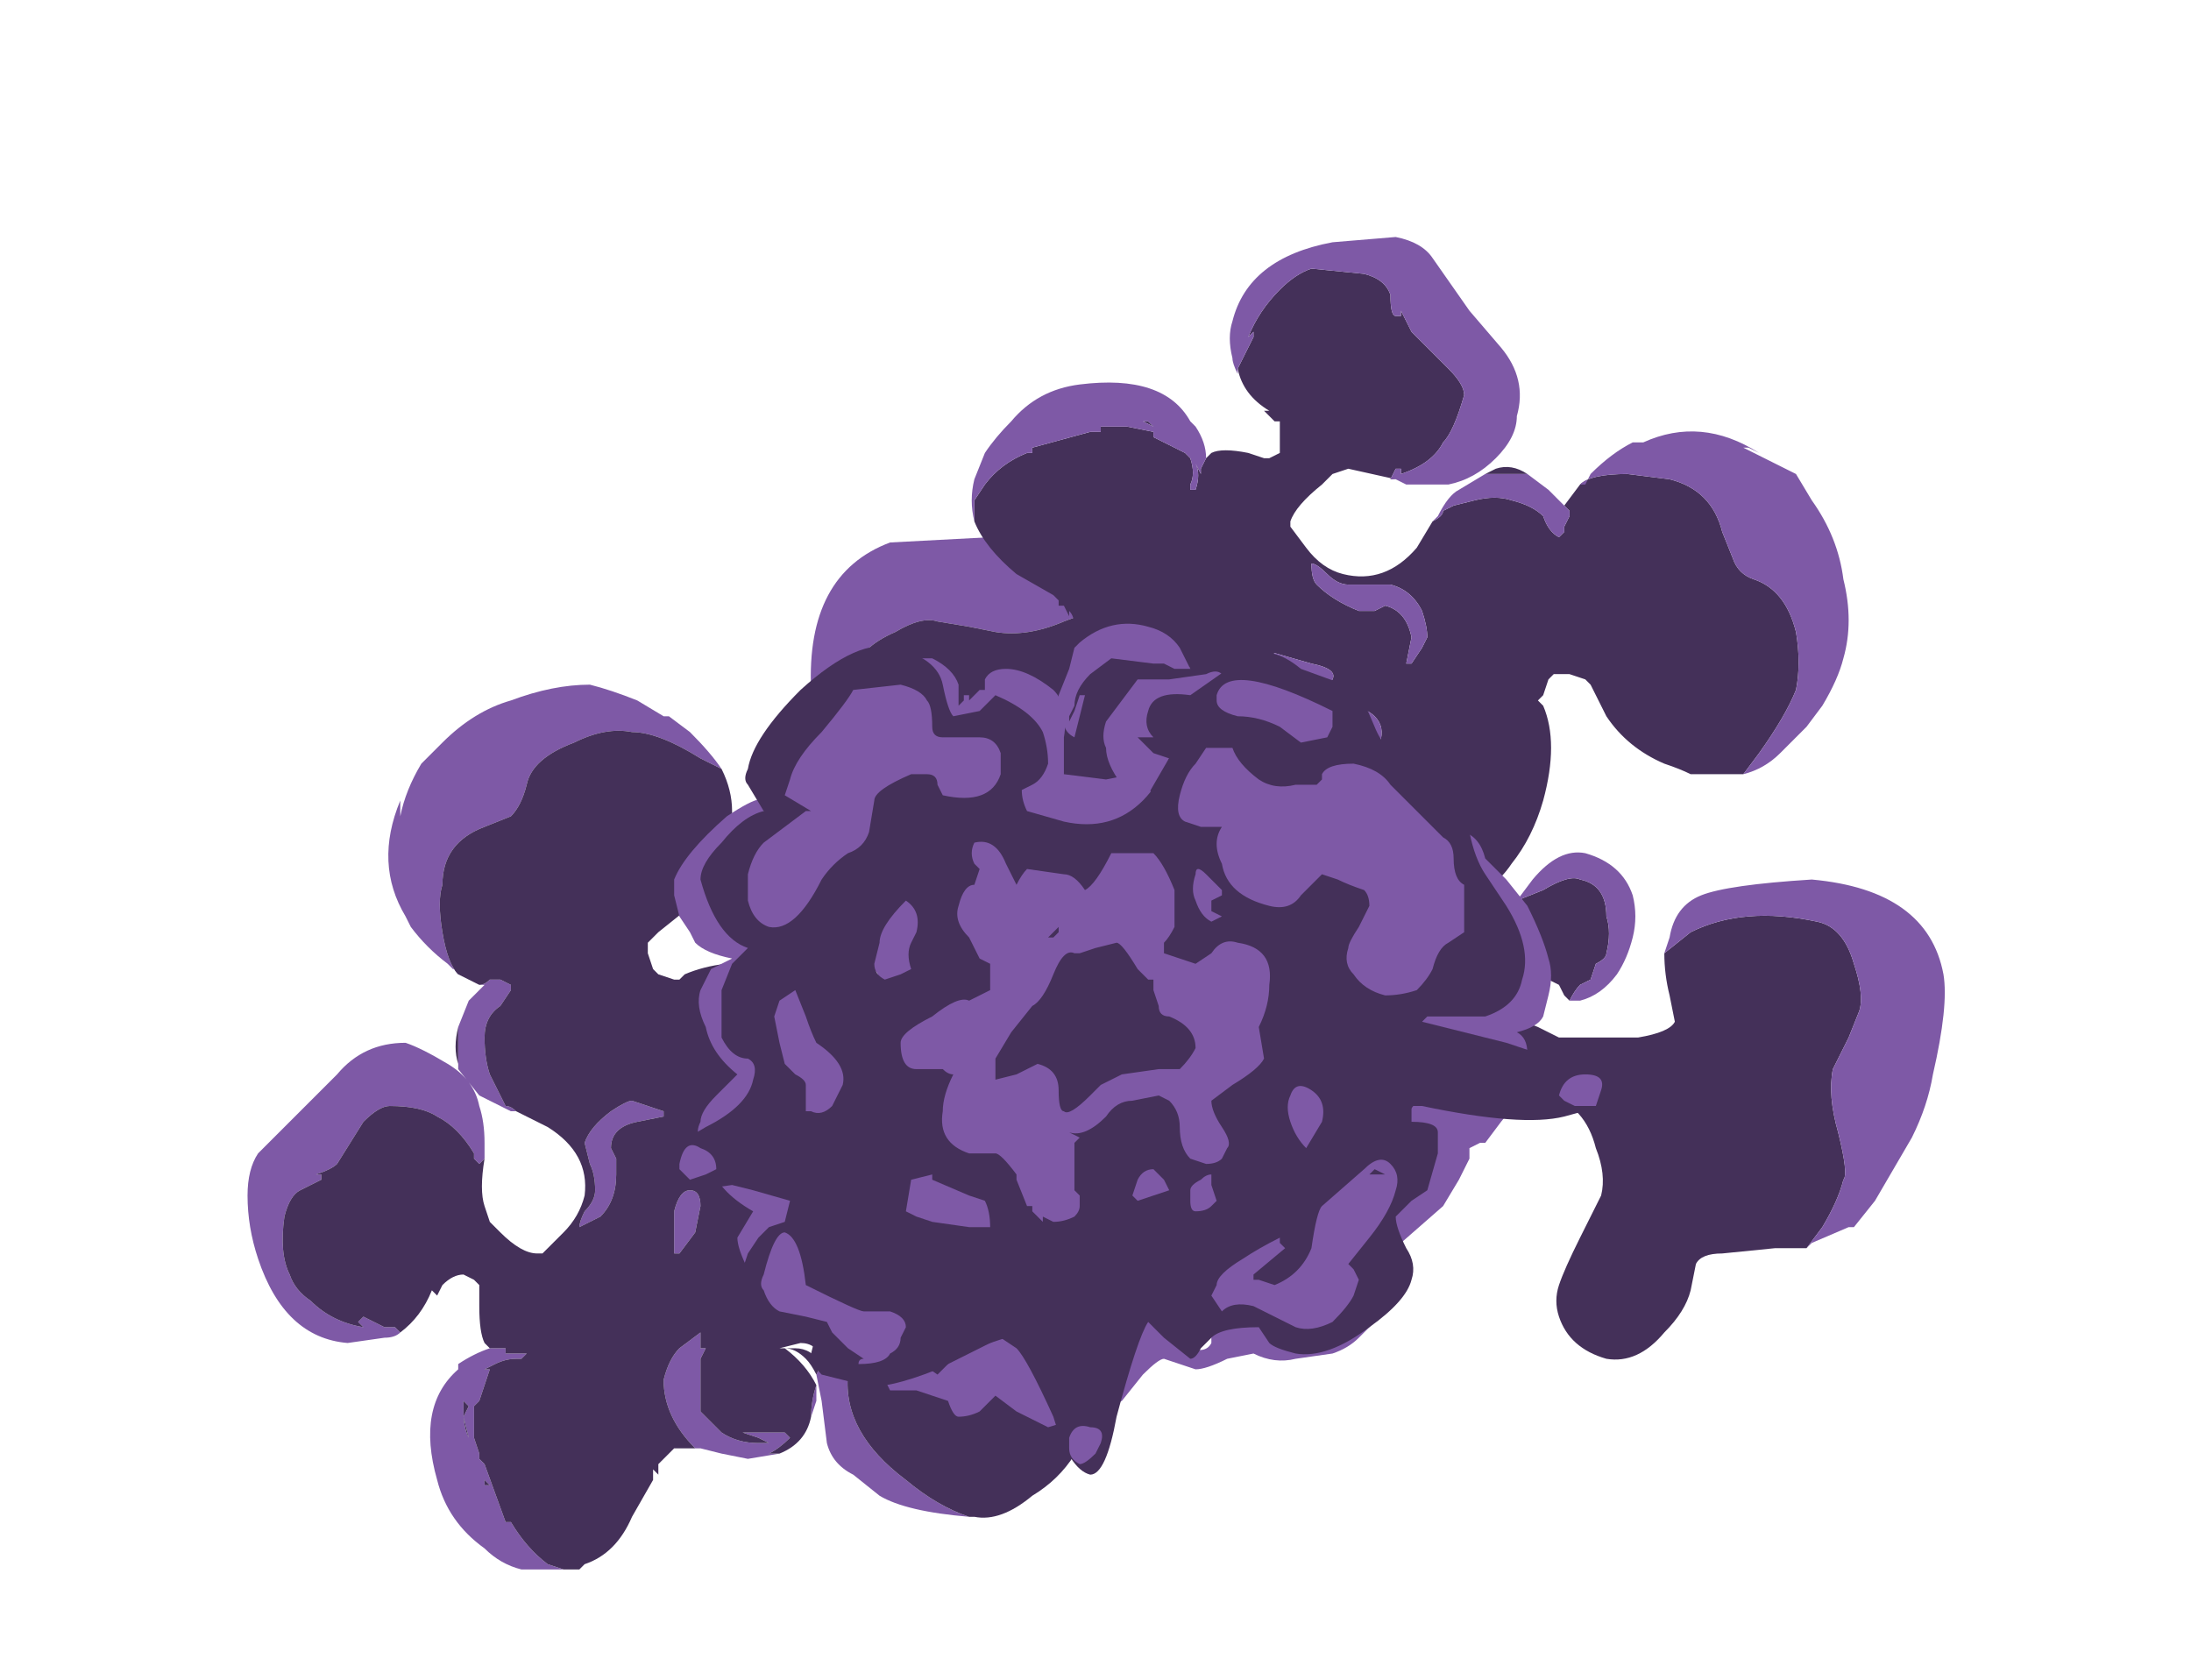 <?xml version="1.0" encoding="UTF-8" standalone="no"?>
<svg xmlns:ffdec="https://www.free-decompiler.com/flash" xmlns:xlink="http://www.w3.org/1999/xlink" ffdec:objectType="frame" height="111.65px" width="145.6px" xmlns="http://www.w3.org/2000/svg">
  <g transform="matrix(1.0, 0.0, 0.0, 1.0, 73.85, 67.9)">
    <use ffdec:characterId="667" height="12.7" transform="matrix(7.0, 0.0, 0.0, 7.0, -57.4, -52.15)" width="16.1" xlink:href="#shape0"/>
  </g>
  <defs>
    <g id="shape0" transform="matrix(1.0, 0.0, 0.0, 1.0, 8.2, 7.45)">
      <path d="M-1.95 -1.95 L-2.05 -1.95 Q-2.35 -1.95 -2.5 -2.2 -2.65 -2.45 -2.85 -3.15 -2.9 -4.25 -2.1 -4.55 L-1.15 -4.6 0.65 -3.7 -0.05 -3.95 -0.45 -3.8 Q-0.8 -3.65 -1.1 -3.7 L-1.35 -3.75 -1.65 -3.8 Q-1.8 -3.85 -2.05 -3.7 -2.4 -3.55 -2.45 -3.3 -2.5 -2.6 -2.15 -2.15 L-1.95 -1.95 M0.4 0.0 L0.55 0.15 0.7 0.6 0.4 0.3 -0.85 0.05 Q-1.1 0.25 -1.15 0.7 L-1.2 1.1 -1.4 1.3 -1.35 1.6 -1.35 1.65 -1.5 1.6 -1.55 1.4 -1.6 1.15 -1.5 1.0 -1.4 0.55 Q-1.35 -0.15 -0.95 -0.4 L-0.45 -0.45 0.4 0.0 M-1.35 4.7 Q-1.95 4.65 -2.2 4.5 L-2.45 4.3 Q-2.65 4.2 -2.7 4.0 L-2.75 3.6 -2.8 3.35 -2.75 3.25 -2.75 3.2 Q-2.65 3.05 -2.45 2.95 L-2.3 3.05 Q-2.45 3.15 -2.5 3.35 -2.55 3.9 -1.95 4.35 -1.65 4.6 -1.35 4.7 M-2.8 3.45 L-2.8 3.6 -2.85 3.75 Q-2.85 3.6 -2.8 3.45 M-3.15 4.1 L-3.45 4.15 -3.7 4.1 -3.9 4.05 -3.95 4.05 Q-4.25 3.75 -4.25 3.4 -4.2 3.2 -4.1 3.1 L-3.9 2.95 -3.9 3.1 -3.85 3.1 -3.9 3.2 -3.9 3.7 -3.7 3.9 Q-3.55 4.0 -3.35 4.0 L-3.25 4.0 -3.35 3.95 -3.5 3.9 -3.1 3.9 -3.05 3.95 Q-3.15 4.05 -3.25 4.1 L-3.15 4.1 M-5.05 5.2 L-5.6 5.2 Q-5.8 5.15 -5.95 5.0 -6.3 4.75 -6.4 4.35 -6.6 3.65 -6.2 3.3 L-6.2 3.25 Q-6.05 3.15 -5.9 3.1 L-5.75 3.1 -5.75 3.15 -5.55 3.15 -5.6 3.2 -5.65 3.2 Q-5.75 3.2 -5.85 3.25 L-5.95 3.3 -5.9 3.3 -6.0 3.6 -6.05 3.65 -6.05 3.95 -6.0 4.1 -6.0 4.15 -5.95 4.2 -5.75 4.75 -5.7 4.75 Q-5.55 5.0 -5.35 5.15 L-5.2 5.2 -5.05 5.2 M-6.75 2.95 Q-6.8 3.0 -6.9 3.0 L-7.25 3.05 Q-7.85 3.0 -8.1 2.25 -8.2 1.95 -8.2 1.65 -8.2 1.4 -8.1 1.25 L-7.35 0.5 Q-7.1 0.2 -6.7 0.2 -6.55 0.25 -6.3 0.4 -6.05 0.55 -6.0 0.8 -5.95 0.95 -5.95 1.15 L-5.95 1.3 -6.0 1.35 -6.05 1.3 -6.05 1.25 Q-6.2 1.0 -6.4 0.9 -6.55 0.8 -6.85 0.8 -6.95 0.8 -7.1 0.95 L-7.35 1.35 Q-7.4 1.4 -7.55 1.45 L-7.5 1.45 -7.5 1.5 -7.7 1.6 Q-7.8 1.65 -7.85 1.85 -7.9 2.2 -7.8 2.4 -7.75 2.55 -7.6 2.65 -7.4 2.85 -7.1 2.9 L-7.15 2.85 -7.1 2.8 -6.9 2.9 -6.8 2.9 -6.75 2.95 M-5.65 0.85 L-5.7 0.85 -6.0 0.7 -6.2 0.45 Q-6.2 0.35 -6.2 0.25 L-6.2 0.05 -6.1 -0.2 -5.95 -0.35 -6.0 -0.35 Q-5.95 -0.35 -5.9 -0.4 L-5.8 -0.4 -5.7 -0.35 -5.7 -0.3 -5.8 -0.15 Q-5.95 -0.05 -5.95 0.15 -5.95 0.35 -5.9 0.5 L-5.75 0.8 Q-5.7 0.8 -5.65 0.85 M-6.2 -0.45 L-6.2 -0.5 -6.25 -0.5 -6.3 -0.55 Q-6.5 -0.7 -6.65 -0.9 L-6.7 -1.0 Q-7.0 -1.5 -6.75 -2.1 L-6.75 -1.95 Q-6.7 -2.2 -6.55 -2.45 L-6.35 -2.65 Q-6.05 -2.95 -5.7 -3.05 -5.3 -3.2 -4.95 -3.2 -4.75 -3.15 -4.5 -3.05 L-4.25 -2.9 -4.2 -2.9 -4.0 -2.75 Q-3.8 -2.55 -3.7 -2.4 L-3.9 -2.5 Q-4.3 -2.75 -4.55 -2.75 -4.8 -2.8 -5.1 -2.65 -5.5 -2.5 -5.55 -2.25 -5.6 -2.05 -5.7 -1.95 L-5.95 -1.85 Q-6.35 -1.7 -6.35 -1.3 -6.4 -1.15 -6.35 -0.85 -6.3 -0.55 -6.2 -0.45 M-2.2 -0.45 L-2.4 -0.6 -2.0 -1.6 -1.65 -1.5 Q-1.4 -1.35 -1.35 -1.2 L-1.35 -1.1 Q-1.45 -1.15 -1.45 -1.2 L-2.2 -1.35 -2.35 -0.7 -2.2 -0.45 M-5.9 -0.4 L-5.9 -0.4 M-3.4 1.1 L-3.55 1.3 Q-3.7 1.35 -3.85 1.4 -3.8 1.2 -3.7 1.1 L-3.4 1.1 M-3.95 2.0 L-4.1 2.2 -4.15 2.2 -4.15 1.8 Q-4.1 1.6 -4.0 1.6 -3.9 1.6 -3.9 1.75 L-3.95 2.0 M-4.25 0.9 L-4.5 0.95 Q-4.75 1.0 -4.75 1.2 L-4.7 1.3 Q-4.7 1.4 -4.7 1.45 -4.7 1.7 -4.85 1.85 L-5.05 1.95 Q-5.05 1.9 -5.0 1.8 -4.9 1.7 -4.9 1.6 -4.9 1.45 -4.95 1.35 L-5.0 1.15 Q-4.95 1.0 -4.75 0.85 -4.6 0.75 -4.55 0.75 L-4.25 0.85 -4.25 0.9 M-6.15 3.75 L-6.1 3.65 -6.15 3.6 -6.15 3.7 Q-6.15 3.85 -6.1 3.95 L-6.15 3.75 M-5.95 4.35 L-5.95 4.4 -5.9 4.4 -5.95 4.35 -5.95 4.3 -5.95 4.35" fill="#7e59a6" fill-rule="evenodd" stroke="none"/>
      <path d="M-1.95 -1.95 L-2.15 -2.15 Q-2.5 -2.6 -2.45 -3.3 -2.4 -3.55 -2.05 -3.7 -1.8 -3.85 -1.65 -3.8 L-1.35 -3.75 -1.1 -3.7 Q-0.8 -3.65 -0.45 -3.8 L-0.05 -3.95 0.65 -3.7 0.75 -3.35 0.8 -2.9 Q0.85 -2.7 0.95 -2.65 L1.2 -2.7 1.65 -2.5 Q2.0 -2.25 1.95 -2.0 L1.35 -1.4 Q1.25 -1.4 0.9 -1.55 L0.45 -1.7 Q0.25 -1.7 0.0 -1.6 -0.4 -1.4 -0.4 -1.0 -0.45 -0.75 -0.35 -0.6 L0.4 0.0 -0.45 -0.45 -0.95 -0.4 Q-1.35 -0.15 -1.4 0.55 L-1.5 1.0 -1.6 1.15 -1.55 1.4 -1.5 1.6 -1.35 1.65 -1.35 1.6 -1.4 1.3 -1.2 1.1 -1.15 0.7 Q-1.1 0.25 -0.85 0.05 L0.4 0.3 0.7 0.6 0.8 1.1 Q0.7 1.6 0.1 1.9 L-0.15 3.55 Q-0.25 4.2 -0.75 4.5 -1.05 4.75 -1.3 4.7 L-1.35 4.7 Q-1.65 4.6 -1.95 4.35 -2.55 3.9 -2.5 3.35 -2.45 3.15 -2.3 3.05 L-2.45 2.95 Q-2.65 3.05 -2.75 3.2 L-2.75 3.25 -2.75 3.2 Q-2.8 3.05 -2.95 3.05 L-3.15 3.1 -3.0 3.1 Q-2.85 3.1 -2.75 3.25 L-2.8 3.35 Q-2.85 3.25 -2.9 3.2 -3.0 3.1 -3.1 3.1 -2.9 3.25 -2.8 3.45 -2.85 3.6 -2.85 3.75 -2.9 4.0 -3.15 4.1 L-3.25 4.1 Q-3.15 4.05 -3.05 3.95 L-3.1 3.9 -3.5 3.9 -3.35 3.95 -3.25 4.0 -3.35 4.0 Q-3.55 4.0 -3.7 3.9 L-3.9 3.7 -3.9 3.2 -3.85 3.1 -3.9 3.1 -3.9 2.95 -4.1 3.1 Q-4.2 3.2 -4.25 3.4 -4.25 3.75 -3.95 4.05 L-4.15 4.05 -4.3 4.2 -4.3 4.3 -4.35 4.25 -4.35 4.35 -4.55 4.7 Q-4.7 5.05 -5.0 5.15 L-5.05 5.2 -5.2 5.2 -5.35 5.15 Q-5.55 5.0 -5.7 4.75 L-5.75 4.75 -5.95 4.2 -6.0 4.15 -6.0 4.1 -6.05 3.95 -6.05 3.65 -6.0 3.6 -5.9 3.3 -5.95 3.3 -5.85 3.25 Q-5.75 3.2 -5.65 3.2 L-5.6 3.2 -5.55 3.15 -5.75 3.15 -5.75 3.1 -5.9 3.1 -5.95 3.05 Q-6.0 2.95 -6.0 2.7 L-6.0 2.5 -6.05 2.45 -6.15 2.4 Q-6.25 2.4 -6.35 2.5 L-6.4 2.6 -6.45 2.55 Q-6.55 2.8 -6.75 2.95 L-6.8 2.9 -6.9 2.9 -7.1 2.8 -7.15 2.85 -7.1 2.9 Q-7.4 2.85 -7.6 2.65 -7.75 2.55 -7.8 2.4 -7.9 2.2 -7.85 1.85 -7.8 1.65 -7.7 1.6 L-7.5 1.5 -7.5 1.45 -7.55 1.45 Q-7.4 1.4 -7.35 1.35 L-7.1 0.95 Q-6.95 0.8 -6.85 0.8 -6.55 0.8 -6.4 0.9 -6.2 1.0 -6.05 1.25 L-6.05 1.3 -6.0 1.35 -5.95 1.3 Q-6.0 1.6 -5.95 1.75 L-5.9 1.9 -5.8 2.0 Q-5.6 2.2 -5.45 2.2 L-5.4 2.2 -5.2 2.0 Q-5.05 1.85 -5.0 1.65 -4.95 1.25 -5.35 1.0 L-5.65 0.85 Q-5.7 0.8 -5.75 0.8 L-5.9 0.5 Q-5.95 0.35 -5.95 0.15 -5.95 -0.05 -5.8 -0.15 L-5.7 -0.3 -5.7 -0.35 -5.8 -0.4 -5.9 -0.4 Q-5.95 -0.35 -6.0 -0.35 L-6.2 -0.45 Q-6.3 -0.55 -6.35 -0.85 -6.4 -1.15 -6.35 -1.3 -6.35 -1.7 -5.95 -1.85 L-5.7 -1.95 Q-5.6 -2.05 -5.55 -2.25 -5.5 -2.5 -5.1 -2.65 -4.8 -2.8 -4.55 -2.75 -4.3 -2.75 -3.9 -2.5 L-3.7 -2.4 Q-3.6 -2.2 -3.6 -2.0 L-3.6 -1.95 -3.7 -1.65 Q-3.8 -1.25 -4.05 -1.05 L-4.3 -0.85 -4.4 -0.75 -4.4 -0.65 -4.35 -0.5 -4.3 -0.45 -4.15 -0.4 -4.1 -0.4 -4.05 -0.45 Q-3.7 -0.6 -3.2 -0.55 L-2.1 -0.3 -2.2 -0.45 -2.35 -0.7 -2.2 -1.35 -1.45 -1.2 Q-1.45 -1.15 -1.35 -1.1 L-1.35 -1.05 -1.45 -0.95 -1.55 -0.8 -1.4 -0.6 -1.35 -0.6 -1.2 -0.65 -1.0 -1.0 Q-0.95 -1.45 -1.1 -1.8 -1.2 -2.1 -1.25 -2.1 L-1.95 -1.95 M-6.2 0.45 L-6.2 0.4 Q-6.25 0.25 -6.2 0.05 L-6.2 0.25 Q-6.2 0.35 -6.2 0.45 M-5.9 -0.4 L-5.9 -0.4 M-3.95 2.0 L-3.9 1.75 Q-3.9 1.6 -4.0 1.6 -4.1 1.6 -4.15 1.8 L-4.15 2.2 -4.1 2.2 -3.95 2.0 M-3.4 1.1 L-3.7 1.1 Q-3.8 1.2 -3.85 1.4 -3.7 1.35 -3.55 1.3 L-3.4 1.1 M-4.25 0.9 L-4.25 0.85 -4.55 0.75 Q-4.6 0.75 -4.75 0.85 -4.95 1.0 -5.0 1.15 L-4.95 1.35 Q-4.9 1.45 -4.9 1.6 -4.9 1.7 -5.0 1.8 -5.05 1.9 -5.05 1.95 L-4.85 1.85 Q-4.7 1.7 -4.7 1.45 -4.7 1.4 -4.7 1.3 L-4.75 1.2 Q-4.75 1.0 -4.5 0.95 L-4.25 0.9 M-6.15 3.75 L-6.1 3.95 Q-6.15 3.85 -6.15 3.7 L-6.15 3.6 -6.1 3.65 -6.15 3.75 M-5.95 4.35 L-5.95 4.3 -5.95 4.35 -5.9 4.4 -5.95 4.4 -5.95 4.35" fill="#443059" fill-rule="evenodd" stroke="none"/>
      <path d="M1.2 -6.2 L1.35 -6.5 1.35 -6.55 1.3 -6.5 Q1.4 -6.75 1.6 -6.95 1.75 -7.1 1.9 -7.15 L2.4 -7.1 Q2.6 -7.05 2.65 -6.9 2.65 -6.7 2.7 -6.7 L2.75 -6.7 2.75 -6.75 2.85 -6.55 3.2 -6.2 Q3.35 -6.05 3.35 -5.95 3.25 -5.6 3.15 -5.5 3.05 -5.3 2.75 -5.2 L2.75 -5.25 2.7 -5.25 2.65 -5.15 2.7 -5.15 2.25 -5.25 2.1 -5.2 2.0 -5.1 Q1.75 -4.9 1.7 -4.75 L1.7 -4.7 1.85 -4.5 Q2.0 -4.3 2.2 -4.25 2.6 -4.15 2.9 -4.5 L3.05 -4.75 Q3.15 -4.8 3.15 -4.85 L3.25 -4.9 3.45 -4.95 Q3.65 -5.0 3.8 -4.95 4.0 -4.9 4.1 -4.8 4.15 -4.65 4.25 -4.6 L4.3 -4.65 4.3 -4.7 4.35 -4.8 4.35 -4.85 4.3 -4.9 4.45 -5.1 Q4.55 -5.2 4.9 -5.2 L5.3 -5.15 Q5.7 -5.05 5.8 -4.65 L5.9 -4.4 Q5.95 -4.25 6.1 -4.2 6.4 -4.1 6.5 -3.7 6.55 -3.4 6.5 -3.15 6.4 -2.9 6.15 -2.55 L6.0 -2.35 5.5 -2.35 Q5.4 -2.4 5.25 -2.45 4.9 -2.6 4.7 -2.9 L4.55 -3.2 4.5 -3.25 4.35 -3.3 4.2 -3.3 4.15 -3.25 4.1 -3.1 4.05 -3.05 4.1 -3.0 Q4.25 -2.65 4.1 -2.1 4.0 -1.75 3.8 -1.5 3.7 -1.35 3.55 -1.25 L3.7 -1.05 Q3.75 -1.05 3.85 -1.15 L4.1 -1.25 Q4.35 -1.4 4.45 -1.35 4.7 -1.3 4.7 -1.0 4.75 -0.85 4.7 -0.65 4.7 -0.6 4.6 -0.55 L4.55 -0.4 4.45 -0.35 Q4.4 -0.3 4.35 -0.2 L4.3 -0.25 4.25 -0.35 Q4.15 -0.4 4.05 -0.45 L3.9 -0.45 3.85 -0.25 3.85 -0.15 Q3.9 0.0 4.05 0.05 L4.25 0.15 5.0 0.15 Q5.3 0.1 5.35 0.0 L5.3 -0.25 Q5.25 -0.45 5.25 -0.65 L5.5 -0.85 Q6.0 -1.1 6.7 -0.95 6.95 -0.9 7.05 -0.55 7.15 -0.25 7.1 -0.1 L7.0 0.15 Q6.9 0.35 6.85 0.45 6.8 0.7 6.9 1.05 7.0 1.45 6.95 1.5 6.9 1.7 6.75 1.95 L6.6 2.15 6.3 2.15 5.8 2.2 Q5.6 2.2 5.55 2.3 L5.5 2.55 Q5.45 2.75 5.25 2.95 5.0 3.25 4.7 3.2 4.35 3.1 4.25 2.8 4.2 2.65 4.25 2.5 4.3 2.35 4.45 2.05 L4.65 1.65 Q4.7 1.45 4.6 1.2 4.5 0.8 4.15 0.7 L3.7 0.7 3.55 0.85 3.3 1.15 3.1 1.3 3.0 1.4 3.35 1.0 Q3.5 0.8 3.6 0.55 3.65 0.25 3.6 0.05 3.4 -0.35 2.7 -0.55 L2.3 -0.65 2.15 -0.85 1.7 -0.8 2.45 -0.3 2.55 -0.3 Q3.0 -0.2 3.15 0.1 L3.2 0.6 Q3.15 0.8 3.05 0.95 2.9 1.2 2.7 1.3 L2.35 1.55 2.3 1.55 Q1.85 1.6 1.9 1.55 L1.2 0.75 1.05 0.3 0.85 0.05 Q0.8 0.05 0.65 0.1 L-0.4 0.25 Q-1.05 0.1 -1.3 -0.45 -1.45 -0.8 -1.4 -1.1 -1.25 -1.4 -0.95 -1.65 -0.4 -2.15 0.15 -2.0 0.3 -1.95 0.4 -1.8 L0.55 -1.9 Q0.45 -2.15 0.3 -2.25 L0.2 -2.35 0.35 -2.4 Q0.45 -2.45 0.45 -2.6 0.3 -2.4 0.1 -2.35 L-0.2 -2.45 Q-0.45 -2.55 -0.5 -2.8 L-0.45 -2.85 Q-0.45 -2.75 -0.35 -2.7 L-0.25 -3.1 -0.3 -3.1 -0.35 -2.95 -0.4 -2.85 -0.4 -2.9 -0.35 -3.0 Q-0.35 -3.15 -0.2 -3.3 L0.0 -3.45 0.4 -3.4 0.5 -3.4 0.6 -3.35 0.75 -3.35 Q0.7 -3.45 0.65 -3.55 0.55 -3.7 0.35 -3.75 0.0 -3.85 -0.3 -3.6 -0.3 -3.7 -0.35 -3.75 -0.35 -3.85 -0.4 -3.9 L-0.4 -3.85 -0.45 -3.95 -0.5 -3.95 -0.5 -4.0 -0.55 -4.05 -0.9 -4.25 Q-1.2 -4.5 -1.3 -4.75 L-1.3 -4.95 -1.2 -5.1 Q-1.05 -5.3 -0.8 -5.4 L-0.75 -5.4 -0.75 -5.45 -0.2 -5.6 -0.1 -5.6 -0.1 -5.65 0.15 -5.65 0.4 -5.6 0.4 -5.55 0.7 -5.4 0.75 -5.35 Q0.8 -5.2 0.75 -5.1 L0.75 -5.05 0.8 -5.05 Q0.85 -5.2 0.8 -5.3 L0.85 -5.2 0.85 -5.25 0.9 -5.35 0.95 -5.4 Q1.05 -5.45 1.3 -5.4 L1.45 -5.35 1.5 -5.35 1.6 -5.4 1.6 -5.7 1.55 -5.7 1.45 -5.8 1.5 -5.8 Q1.25 -5.95 1.2 -6.2 M3.55 -5.2 L3.65 -5.25 Q3.8 -5.3 3.95 -5.2 L3.55 -5.2 M3.0 -3.65 Q3.0 -3.75 2.95 -3.9 2.85 -4.1 2.65 -4.15 L2.25 -4.15 Q2.15 -4.15 2.05 -4.25 1.95 -4.35 1.9 -4.35 1.9 -4.2 1.95 -4.15 2.1 -4.0 2.35 -3.9 L2.5 -3.9 2.6 -3.95 Q2.8 -3.9 2.85 -3.65 L2.8 -3.4 2.85 -3.4 2.95 -3.55 3.0 -3.65 M0.35 -5.7 L0.4 -5.65 0.3 -5.7 0.35 -5.7 M1.5 -3.4 L1.95 -3.15 Q2.05 -3.15 2.1 -3.25 2.15 -3.35 1.9 -3.4 L1.55 -3.5 1.5 -3.45 1.5 -3.4 M2.5 -2.9 Q2.45 -2.95 2.25 -3.05 L2.5 -2.6 2.55 -2.65 Q2.6 -2.8 2.5 -2.9 M0.3 -2.25 L0.5 -2.45 0.5 -2.5 0.3 -2.25 M-0.35 -5.55 L-0.35 -5.6 -0.35 -5.55" fill="#443059" fill-rule="evenodd" stroke="none"/>
      <path d="M1.2 -6.2 L1.2 -6.15 Q1.15 -6.25 1.15 -6.3 1.1 -6.5 1.15 -6.65 1.3 -7.25 2.1 -7.4 L2.7 -7.45 Q2.95 -7.4 3.05 -7.25 L3.4 -6.75 3.7 -6.4 Q3.95 -6.1 3.85 -5.75 3.85 -5.55 3.65 -5.35 3.45 -5.15 3.2 -5.1 L2.8 -5.1 2.7 -5.15 2.65 -5.15 2.7 -5.25 2.75 -5.25 2.75 -5.2 Q3.05 -5.3 3.15 -5.5 3.25 -5.6 3.35 -5.95 3.35 -6.05 3.2 -6.2 L2.85 -6.55 2.75 -6.75 2.75 -6.7 2.7 -6.7 Q2.65 -6.7 2.65 -6.9 2.6 -7.05 2.4 -7.1 L1.9 -7.15 Q1.75 -7.1 1.6 -6.95 1.4 -6.75 1.3 -6.5 L1.35 -6.55 1.35 -6.5 1.2 -6.2 M3.05 -4.75 L3.1 -4.8 Q3.2 -5.0 3.3 -5.05 L3.55 -5.2 3.95 -5.2 4.15 -5.05 4.3 -4.9 4.35 -4.85 4.35 -4.8 4.3 -4.7 4.3 -4.65 4.25 -4.6 Q4.15 -4.65 4.1 -4.8 4.0 -4.9 3.8 -4.95 3.65 -5.0 3.45 -4.95 L3.25 -4.9 3.15 -4.85 Q3.15 -4.8 3.05 -4.75 M4.45 -5.1 L4.5 -5.1 4.55 -5.2 Q4.75 -5.4 4.95 -5.5 L5.05 -5.5 Q5.6 -5.75 6.15 -5.4 L6.05 -5.45 6.0 -5.45 6.5 -5.2 6.65 -4.95 Q6.9 -4.6 6.95 -4.2 7.05 -3.8 6.95 -3.45 6.9 -3.25 6.75 -3.0 L6.6 -2.8 6.35 -2.55 Q6.2 -2.4 6.0 -2.35 L6.15 -2.55 Q6.4 -2.9 6.5 -3.15 6.55 -3.4 6.5 -3.7 6.4 -4.1 6.1 -4.2 5.95 -4.25 5.9 -4.4 L5.8 -4.65 Q5.7 -5.05 5.3 -5.15 L4.9 -5.2 Q4.55 -5.2 4.45 -5.1 M3.85 -1.15 L4.0 -1.35 Q4.25 -1.65 4.5 -1.6 4.85 -1.5 4.95 -1.2 5.0 -1.0 4.95 -0.8 4.9 -0.6 4.8 -0.45 4.65 -0.25 4.45 -0.2 L4.35 -0.2 Q4.4 -0.3 4.45 -0.35 L4.55 -0.4 4.6 -0.55 Q4.7 -0.6 4.7 -0.65 4.75 -0.85 4.7 -1.0 4.7 -1.3 4.45 -1.35 4.35 -1.4 4.1 -1.25 L3.85 -1.15 M5.25 -0.65 L5.3 -0.8 Q5.35 -1.1 5.6 -1.2 5.85 -1.3 6.65 -1.35 7.75 -1.25 7.9 -0.45 7.95 -0.15 7.8 0.5 7.75 0.8 7.6 1.1 L7.25 1.7 7.05 1.95 7.0 1.95 6.65 2.1 6.6 2.15 6.75 1.95 Q6.9 1.7 6.95 1.5 7.0 1.45 6.9 1.05 6.8 0.7 6.85 0.45 6.9 0.35 7.0 0.15 L7.1 -0.1 Q7.15 -0.25 7.05 -0.55 6.95 -0.9 6.7 -0.95 6.0 -1.1 5.5 -0.85 L5.25 -0.65 M3.0 1.4 L2.8 1.5 2.35 1.55 2.7 1.3 Q2.9 1.2 3.05 0.95 3.15 0.8 3.2 0.6 L3.15 0.1 Q3.0 -0.2 2.55 -0.3 L2.45 -0.3 1.7 -0.8 2.15 -0.85 2.3 -0.65 2.7 -0.55 Q3.4 -0.35 3.6 0.05 3.65 0.25 3.6 0.55 3.5 0.8 3.35 1.0 L3.0 1.4 M-1.4 -1.1 Q-1.25 -1.7 -1.05 -1.95 L-0.8 -2.15 -0.45 -2.35 -0.05 -2.3 0.2 -2.35 0.3 -2.25 Q0.45 -2.15 0.55 -1.9 L0.4 -1.8 Q0.3 -1.95 0.15 -2.0 -0.4 -2.15 -0.95 -1.65 -1.25 -1.4 -1.4 -1.1 M0.1 -2.35 L-0.2 -2.45 0.1 -2.35 M-0.5 -2.8 L-0.5 -3.1 -0.4 -3.35 -0.35 -3.55 -0.3 -3.6 Q0.0 -3.85 0.35 -3.75 0.55 -3.7 0.65 -3.55 0.7 -3.45 0.75 -3.35 L0.6 -3.35 0.5 -3.4 0.4 -3.4 0.0 -3.45 -0.2 -3.3 Q-0.35 -3.15 -0.35 -3.0 L-0.4 -2.9 -0.4 -2.85 -0.35 -2.95 -0.3 -3.1 -0.25 -3.1 -0.35 -2.7 Q-0.45 -2.75 -0.45 -2.85 L-0.5 -2.8 M-1.3 -4.75 Q-1.35 -4.95 -1.3 -5.15 L-1.2 -5.4 Q-1.1 -5.55 -0.95 -5.7 -0.7 -6.0 -0.3 -6.05 0.5 -6.15 0.75 -5.7 L0.8 -5.65 Q0.9 -5.5 0.9 -5.35 L0.85 -5.25 0.85 -5.2 0.8 -5.3 Q0.85 -5.2 0.8 -5.05 L0.75 -5.05 0.75 -5.1 Q0.8 -5.2 0.75 -5.35 L0.7 -5.4 0.4 -5.55 0.4 -5.6 0.15 -5.65 -0.1 -5.65 -0.1 -5.6 -0.2 -5.6 -0.75 -5.45 -0.75 -5.4 -0.8 -5.4 Q-1.05 -5.3 -1.2 -5.1 L-1.3 -4.95 -1.3 -4.75 M3.0 -3.65 L2.95 -3.55 2.85 -3.4 2.8 -3.4 2.85 -3.65 Q2.8 -3.9 2.6 -3.95 L2.5 -3.9 2.35 -3.9 Q2.1 -4.0 1.95 -4.15 1.9 -4.2 1.9 -4.35 1.95 -4.35 2.05 -4.25 2.15 -4.15 2.25 -4.15 L2.65 -4.15 Q2.85 -4.1 2.95 -3.9 3.0 -3.75 3.0 -3.65 M0.35 -5.7 L0.3 -5.7 0.4 -5.65 0.35 -5.7 M2.5 -2.9 Q2.6 -2.8 2.55 -2.65 L2.5 -2.6 2.25 -3.05 Q2.45 -2.95 2.5 -2.9 M1.5 -3.4 L1.5 -3.45 1.55 -3.5 1.9 -3.4 Q2.15 -3.35 2.1 -3.25 2.05 -3.15 1.95 -3.15 L1.5 -3.4 M-0.35 -5.55 L-0.35 -5.6 -0.35 -5.55" fill="#7e59a6" fill-rule="evenodd" stroke="none"/>
      <path d="M1.05 -3.3 Q1.15 -3.25 1.1 -3.15 1.05 -2.95 0.75 -2.85 L0.2 -1.9 -0.55 -1.75 -1.05 -2.2 -0.95 -2.8 -1.55 -2.8 -1.8 -3.25 -2.0 -3.2 Q-2.15 -3.15 -2.2 -3.1 -2.2 -3.15 -2.15 -3.35 L-1.95 -3.45 -1.7 -3.45 Q-1.5 -3.35 -1.45 -3.2 L-1.45 -3.0 -1.4 -3.05 -1.4 -3.1 -1.35 -3.1 -1.35 -3.05 -1.25 -3.15 -1.2 -3.15 -1.2 -3.25 Q-1.15 -3.35 -1.0 -3.35 -0.8 -3.35 -0.55 -3.15 -0.4 -3.0 -0.45 -2.7 L-0.45 -2.5 Q-0.45 -2.35 -0.45 -2.3 -0.5 -2.2 -0.35 -2.1 L-0.3 -2.05 -0.1 -2.1 0.1 -2.25 Q-0.05 -2.45 -0.05 -2.6 -0.1 -2.7 -0.05 -2.85 L0.25 -3.25 0.55 -3.25 0.9 -3.3 Q1.0 -3.35 1.05 -3.3 M1.25 -1.05 L0.8 -0.7 0.65 -1.3 Q0.75 -1.7 1.0 -1.5 L1.25 -1.05 M3.95 -1.1 Q4.1 -0.8 4.15 -0.6 4.2 -0.45 4.15 -0.25 L4.1 -0.05 Q4.05 0.05 3.85 0.1 3.95 0.15 3.95 0.3 L3.9 0.7 3.7 0.95 3.55 1.15 3.5 1.15 3.4 1.2 3.4 1.3 3.3 1.5 3.15 1.75 2.75 2.1 2.5 2.85 2.35 3.0 Q2.25 3.1 2.1 3.15 L1.75 3.2 Q1.55 3.25 1.35 3.15 L1.1 3.2 Q0.9 3.3 0.8 3.3 L0.5 3.2 Q0.45 3.2 0.3 3.35 L0.1 3.6 Q-0.1 3.7 -0.6 3.85 L-0.9 3.7 -1.1 3.55 -1.25 3.7 Q-1.35 3.75 -1.45 3.75 -1.5 3.75 -1.55 3.6 L-1.85 3.5 -2.1 3.5 -2.15 3.4 -2.0 3.25 Q-1.85 3.2 -1.65 3.35 L-1.45 3.15 -1.0 3.0 -0.85 3.0 0.0 3.1 Q0.1 2.65 0.45 2.7 L0.75 3.1 Q0.9 3.15 0.95 3.05 L0.95 2.9 1.15 2.8 1.8 3.0 2.3 2.8 2.65 1.9 2.55 1.6 2.6 1.3 2.8 0.9 Q3.0 0.55 3.3 0.65 L2.95 0.0 2.9 -0.1 3.8 -0.5 Q3.9 -0.75 3.15 -1.75 3.2 -1.85 3.35 -1.8 3.5 -1.75 3.55 -1.55 L3.75 -1.35 3.95 -1.1 M2.15 0.75 L2.2 1.0 1.8 1.3 1.55 0.75 Q1.65 0.4 2.05 0.5 L2.15 0.75 M0.8 1.4 L0.8 1.55 Q0.75 1.75 0.5 1.85 L0.0 1.6 0.65 1.2 0.8 1.4 M-3.3 -2.0 L-3.75 -1.1 -3.35 -0.6 -3.25 0.65 -2.8 1.85 -3.0 2.0 -3.1 2.1 -3.3 2.2 Q-3.2 2.3 -3.2 2.4 L-3.2 2.55 Q-3.35 2.55 -3.45 2.35 -3.55 2.15 -3.55 2.05 L-3.4 1.8 Q-3.75 1.6 -3.8 1.35 L-3.9 1.1 Q-3.95 1.05 -3.9 0.95 -3.9 0.85 -3.75 0.7 L-3.55 0.5 Q-3.8 0.3 -3.85 0.05 -3.95 -0.15 -3.9 -0.3 L-3.8 -0.5 -3.6 -0.6 Q-3.85 -0.65 -3.95 -0.75 L-4.0 -0.85 -4.1 -1.0 -4.15 -1.2 -4.15 -1.35 Q-4.05 -1.6 -3.65 -1.95 -3.2 -2.25 -3.3 -2.0 M-1.75 -1.1 L-1.75 -0.65 Q-1.8 -0.55 -1.95 -0.4 L-2.15 -0.3 -2.35 -0.75 -1.9 -1.4 -1.75 -1.1 M-0.95 1.75 L-1.15 2.0 -1.95 2.0 -2.0 1.6 -1.7 1.2 -0.95 1.75" fill="#7e59a6" fill-rule="evenodd" stroke="none"/>
      <path d="M2.35 -3.15 L2.5 -2.8 Q2.6 -2.55 2.8 -2.5 3.25 -2.35 3.35 -2.1 3.4 -2.0 3.4 -1.8 3.45 -1.55 3.55 -1.4 L3.75 -1.1 Q4.0 -0.7 3.9 -0.4 3.85 -0.15 3.55 -0.05 L3.0 -0.05 2.95 0.0 3.75 0.2 4.5 0.45 Q4.7 0.6 4.8 0.65 L4.85 0.75 4.3 0.9 Q3.9 1.0 2.95 0.8 L2.85 0.8 2.85 0.95 Q3.1 0.95 3.1 1.05 L3.1 1.25 3.0 1.6 2.85 1.7 2.7 1.85 Q2.7 1.95 2.8 2.15 2.9 2.3 2.85 2.45 2.8 2.65 2.45 2.9 2.05 3.2 1.75 3.15 1.55 3.1 1.5 3.05 L1.4 2.9 Q1.05 2.9 0.95 3.0 L0.85 3.1 Q0.8 3.2 0.75 3.2 L0.5 3.0 0.35 2.85 Q0.25 3.0 0.05 3.75 -0.05 4.3 -0.2 4.3 -0.4 4.25 -0.55 3.75 -0.8 3.2 -0.9 3.1 L-1.05 3.0 -1.65 3.3 Q-2.15 3.5 -2.35 3.45 L-2.75 3.35 Q-2.85 3.25 -2.85 3.15 L-2.8 2.95 -2.95 2.95 -3.45 2.8 Q-3.5 2.7 -3.5 2.55 L-3.5 2.35 -3.45 2.2 -3.35 2.05 -3.25 1.95 -3.1 1.9 -3.05 1.7 -3.4 1.6 -3.6 1.55 -3.95 1.6 -4.2 1.5 -4.25 1.45 -4.25 1.35 Q-4.2 1.2 -3.85 1.0 -3.45 0.8 -3.4 0.55 -3.35 0.4 -3.45 0.35 -3.6 0.35 -3.7 0.15 L-3.7 -0.3 -3.6 -0.55 -3.45 -0.7 Q-3.75 -0.8 -3.9 -1.35 -3.9 -1.5 -3.7 -1.7 -3.5 -1.95 -3.3 -2.0 L-3.45 -2.25 Q-3.5 -2.3 -3.45 -2.4 -3.4 -2.7 -2.95 -3.15 -2.4 -3.65 -2.05 -3.55 -1.65 -3.45 -1.6 -3.2 -1.55 -2.95 -1.5 -2.9 L-1.25 -2.95 -1.1 -3.1 Q-0.75 -2.95 -0.65 -2.75 -0.6 -2.6 -0.6 -2.45 -0.65 -2.3 -0.75 -2.25 L-0.85 -2.2 Q-0.85 -2.1 -0.8 -2.0 L-0.45 -1.9 Q0.0 -1.8 0.3 -2.1 0.45 -2.25 0.55 -2.5 L0.4 -2.55 0.25 -2.7 0.4 -2.7 Q0.3 -2.8 0.35 -2.95 0.4 -3.15 0.75 -3.1 L1.25 -3.45 Q1.5 -3.6 1.8 -3.35 L2.35 -3.15 M0.8 -1.4 Q0.75 -1.25 0.8 -1.15 0.85 -1.0 0.95 -0.95 L1.05 -1.0 0.95 -1.05 0.95 -1.15 1.05 -1.2 1.05 -1.25 0.9 -1.4 Q0.8 -1.5 0.8 -1.4 M1.7 0.7 Q1.65 0.8 1.7 0.95 1.75 1.1 1.85 1.2 L2.0 0.95 Q2.05 0.75 1.9 0.65 1.75 0.55 1.7 0.7 M0.55 1.6 L0.5 1.5 0.4 1.4 Q0.3 1.4 0.25 1.5 L0.2 1.65 0.25 1.7 0.55 1.6 M-1.9 -0.75 L-1.85 -0.85 Q-1.8 -1.05 -1.95 -1.15 -2.2 -0.9 -2.2 -0.75 L-2.25 -0.55 Q-2.25 -0.45 -2.15 -0.4 L-2.0 -0.45 -1.9 -0.5 Q-1.95 -0.65 -1.9 -0.75 M-1.35 1.65 L-1.7 1.5 -1.7 1.45 -1.9 1.5 -1.95 1.8 -1.85 1.85 -1.7 1.9 -1.35 1.95 -1.15 1.95 Q-1.15 1.8 -1.2 1.7 L-1.35 1.65" fill="#443059" fill-rule="evenodd" stroke="none"/>
      <path d="M2.1 -2.8 L2.05 -2.7 1.8 -2.65 1.6 -2.8 Q1.4 -2.9 1.2 -2.9 1.0 -2.95 1.0 -3.05 L1.0 -3.1 Q1.1 -3.45 2.1 -2.95 2.1 -2.9 2.1 -2.8 M2.0 -2.35 Q2.05 -2.45 2.3 -2.45 2.55 -2.4 2.65 -2.25 L3.15 -1.75 Q3.25 -1.7 3.25 -1.55 3.25 -1.35 3.35 -1.3 L3.35 -0.85 3.2 -0.75 Q3.1 -0.7 3.05 -0.5 3.0 -0.4 2.9 -0.3 2.75 -0.25 2.6 -0.25 2.4 -0.3 2.3 -0.45 2.2 -0.55 2.25 -0.7 2.25 -0.75 2.35 -0.9 L2.45 -1.1 Q2.45 -1.2 2.4 -1.25 2.25 -1.3 2.15 -1.35 L2.0 -1.4 1.8 -1.2 Q1.7 -1.05 1.5 -1.1 1.1 -1.2 1.05 -1.5 0.95 -1.7 1.05 -1.85 L0.85 -1.85 0.7 -1.9 Q0.6 -1.95 0.65 -2.15 0.7 -2.35 0.8 -2.45 L0.9 -2.6 1.15 -2.6 Q1.2 -2.45 1.4 -2.3 1.55 -2.2 1.75 -2.25 L1.95 -2.25 2.0 -2.3 2.0 -2.35 M0.6 -1.25 Q0.6 -1.05 0.6 -0.9 0.55 -0.8 0.5 -0.75 0.5 -0.7 0.5 -0.65 L0.8 -0.55 0.95 -0.65 Q1.05 -0.8 1.2 -0.75 1.55 -0.7 1.5 -0.35 1.5 -0.15 1.4 0.05 L1.45 0.35 Q1.4 0.45 1.15 0.6 L0.95 0.75 Q0.95 0.85 1.05 1.0 1.15 1.15 1.1 1.2 L1.05 1.3 Q1.0 1.35 0.9 1.35 L0.75 1.3 Q0.65 1.2 0.65 1.0 0.65 0.85 0.55 0.75 L0.45 0.7 0.2 0.75 Q0.05 0.75 -0.05 0.9 -0.25 1.1 -0.4 1.05 L-0.3 1.1 -0.35 1.15 Q-0.35 1.2 -0.35 1.4 L-0.35 1.6 -0.3 1.65 -0.3 1.75 Q-0.3 1.8 -0.35 1.85 -0.45 1.9 -0.55 1.9 L-0.65 1.85 -0.65 1.9 -0.75 1.8 -0.75 1.75 -0.8 1.75 -0.9 1.5 -0.9 1.45 Q-1.05 1.25 -1.1 1.25 L-1.35 1.25 Q-1.65 1.15 -1.6 0.85 -1.6 0.7 -1.5 0.5 -1.55 0.5 -1.6 0.45 L-1.85 0.45 Q-2.0 0.45 -2.0 0.2 -2.0 0.1 -1.7 -0.05 -1.45 -0.25 -1.35 -0.2 L-1.15 -0.3 -1.15 -0.55 -1.25 -0.6 -1.35 -0.8 Q-1.5 -0.95 -1.45 -1.1 -1.4 -1.3 -1.3 -1.3 L-1.25 -1.45 -1.3 -1.5 Q-1.35 -1.6 -1.3 -1.7 -1.1 -1.75 -1.0 -1.5 L-0.9 -1.3 Q-0.85 -1.4 -0.8 -1.45 L-0.45 -1.4 Q-0.35 -1.4 -0.25 -1.25 -0.15 -1.3 0.0 -1.6 L0.4 -1.6 Q0.5 -1.5 0.6 -1.25 M0.4 -0.4 L0.35 -0.4 0.25 -0.5 Q0.1 -0.75 0.05 -0.75 L-0.15 -0.7 -0.3 -0.65 -0.35 -0.65 Q-0.45 -0.7 -0.55 -0.45 -0.65 -0.2 -0.75 -0.15 L-0.95 0.1 -1.1 0.35 -1.1 0.55 -0.9 0.5 -0.7 0.4 Q-0.5 0.45 -0.5 0.65 -0.5 0.85 -0.45 0.85 -0.4 0.9 -0.2 0.7 L-0.1 0.6 Q0.0 0.55 0.1 0.5 L0.45 0.45 0.65 0.45 Q0.75 0.35 0.8 0.25 0.8 0.05 0.55 -0.05 0.45 -0.05 0.45 -0.15 L0.4 -0.3 0.4 -0.4 M4.6 0.8 L4.4 0.8 4.3 0.75 4.25 0.7 Q4.3 0.5 4.5 0.5 4.7 0.5 4.65 0.65 L4.6 0.8 M2.7 1.6 Q2.65 1.8 2.45 2.05 L2.25 2.3 2.3 2.35 2.35 2.45 2.3 2.6 Q2.25 2.7 2.1 2.85 1.9 2.95 1.75 2.9 L1.35 2.7 Q1.15 2.65 1.05 2.75 L0.95 2.6 1.0 2.5 Q1.0 2.4 1.25 2.25 1.4 2.15 1.6 2.05 L1.6 2.1 1.65 2.15 1.35 2.4 1.35 2.45 1.4 2.45 1.55 2.5 Q1.8 2.4 1.9 2.15 1.95 1.8 2.0 1.75 L2.4 1.4 Q2.55 1.25 2.65 1.35 2.75 1.45 2.7 1.6 M2.5 1.4 L2.45 1.45 2.6 1.45 2.5 1.4 M0.75 1.6 Q0.75 1.55 0.85 1.5 0.9 1.45 0.95 1.45 L0.95 1.55 1.0 1.7 0.95 1.75 Q0.9 1.8 0.8 1.8 0.75 1.8 0.75 1.7 L0.75 1.6 M-3.45 -1.15 L-3.45 -1.4 Q-3.4 -1.6 -3.3 -1.7 L-2.9 -2.0 -2.85 -2.0 -3.1 -2.15 -3.05 -2.3 Q-3.0 -2.5 -2.75 -2.75 -2.5 -3.05 -2.45 -3.15 L-2.0 -3.2 Q-1.8 -3.15 -1.75 -3.05 -1.7 -3.0 -1.7 -2.8 -1.7 -2.7 -1.6 -2.7 L-1.25 -2.7 Q-1.1 -2.7 -1.05 -2.55 L-1.05 -2.35 Q-1.15 -2.05 -1.6 -2.15 L-1.65 -2.25 Q-1.65 -2.35 -1.75 -2.35 L-1.9 -2.35 Q-2.25 -2.2 -2.25 -2.1 L-2.3 -1.8 Q-2.35 -1.65 -2.5 -1.6 -2.65 -1.5 -2.75 -1.35 -3.0 -0.85 -3.25 -0.9 -3.4 -0.95 -3.45 -1.15 M-3.15 -0.2 L-3.0 -0.3 -2.9 -0.05 Q-2.85 0.1 -2.8 0.2 -2.5 0.4 -2.55 0.6 L-2.65 0.8 Q-2.75 0.9 -2.85 0.85 L-2.9 0.85 -2.9 0.6 Q-2.9 0.55 -3.0 0.5 L-3.1 0.4 -3.15 0.2 -3.2 -0.05 -3.15 -0.2 M-0.5 -0.85 L-0.5 -0.9 -0.6 -0.8 -0.55 -0.8 -0.5 -0.85 M-0.4 1.05 L-0.4 1.05 M-2.5 3.1 L-2.65 2.95 -2.7 2.85 -2.9 2.8 -3.15 2.75 Q-3.25 2.7 -3.3 2.55 -3.35 2.5 -3.3 2.4 -3.2 2.0 -3.1 2.0 -2.95 2.05 -2.9 2.5 -2.4 2.75 -2.35 2.75 L-2.1 2.75 Q-1.95 2.8 -1.95 2.9 L-2.0 3.0 Q-2.0 3.1 -2.1 3.15 -2.15 3.25 -2.4 3.25 -2.4 3.2 -2.35 3.2 L-2.5 3.1 M-4.0 1.5 L-4.1 1.4 -4.1 1.35 Q-4.05 1.1 -3.9 1.2 -3.75 1.25 -3.75 1.4 L-3.85 1.45 -4.0 1.5 M-0.4 3.95 Q-0.35 3.8 -0.2 3.85 -0.05 3.85 -0.1 4.0 L-0.15 4.1 Q-0.25 4.2 -0.3 4.2 -0.4 4.15 -0.4 4.05 L-0.4 3.95" fill="#7e59a6" fill-rule="evenodd" stroke="none"/>
    </g>
  </defs>
</svg>
